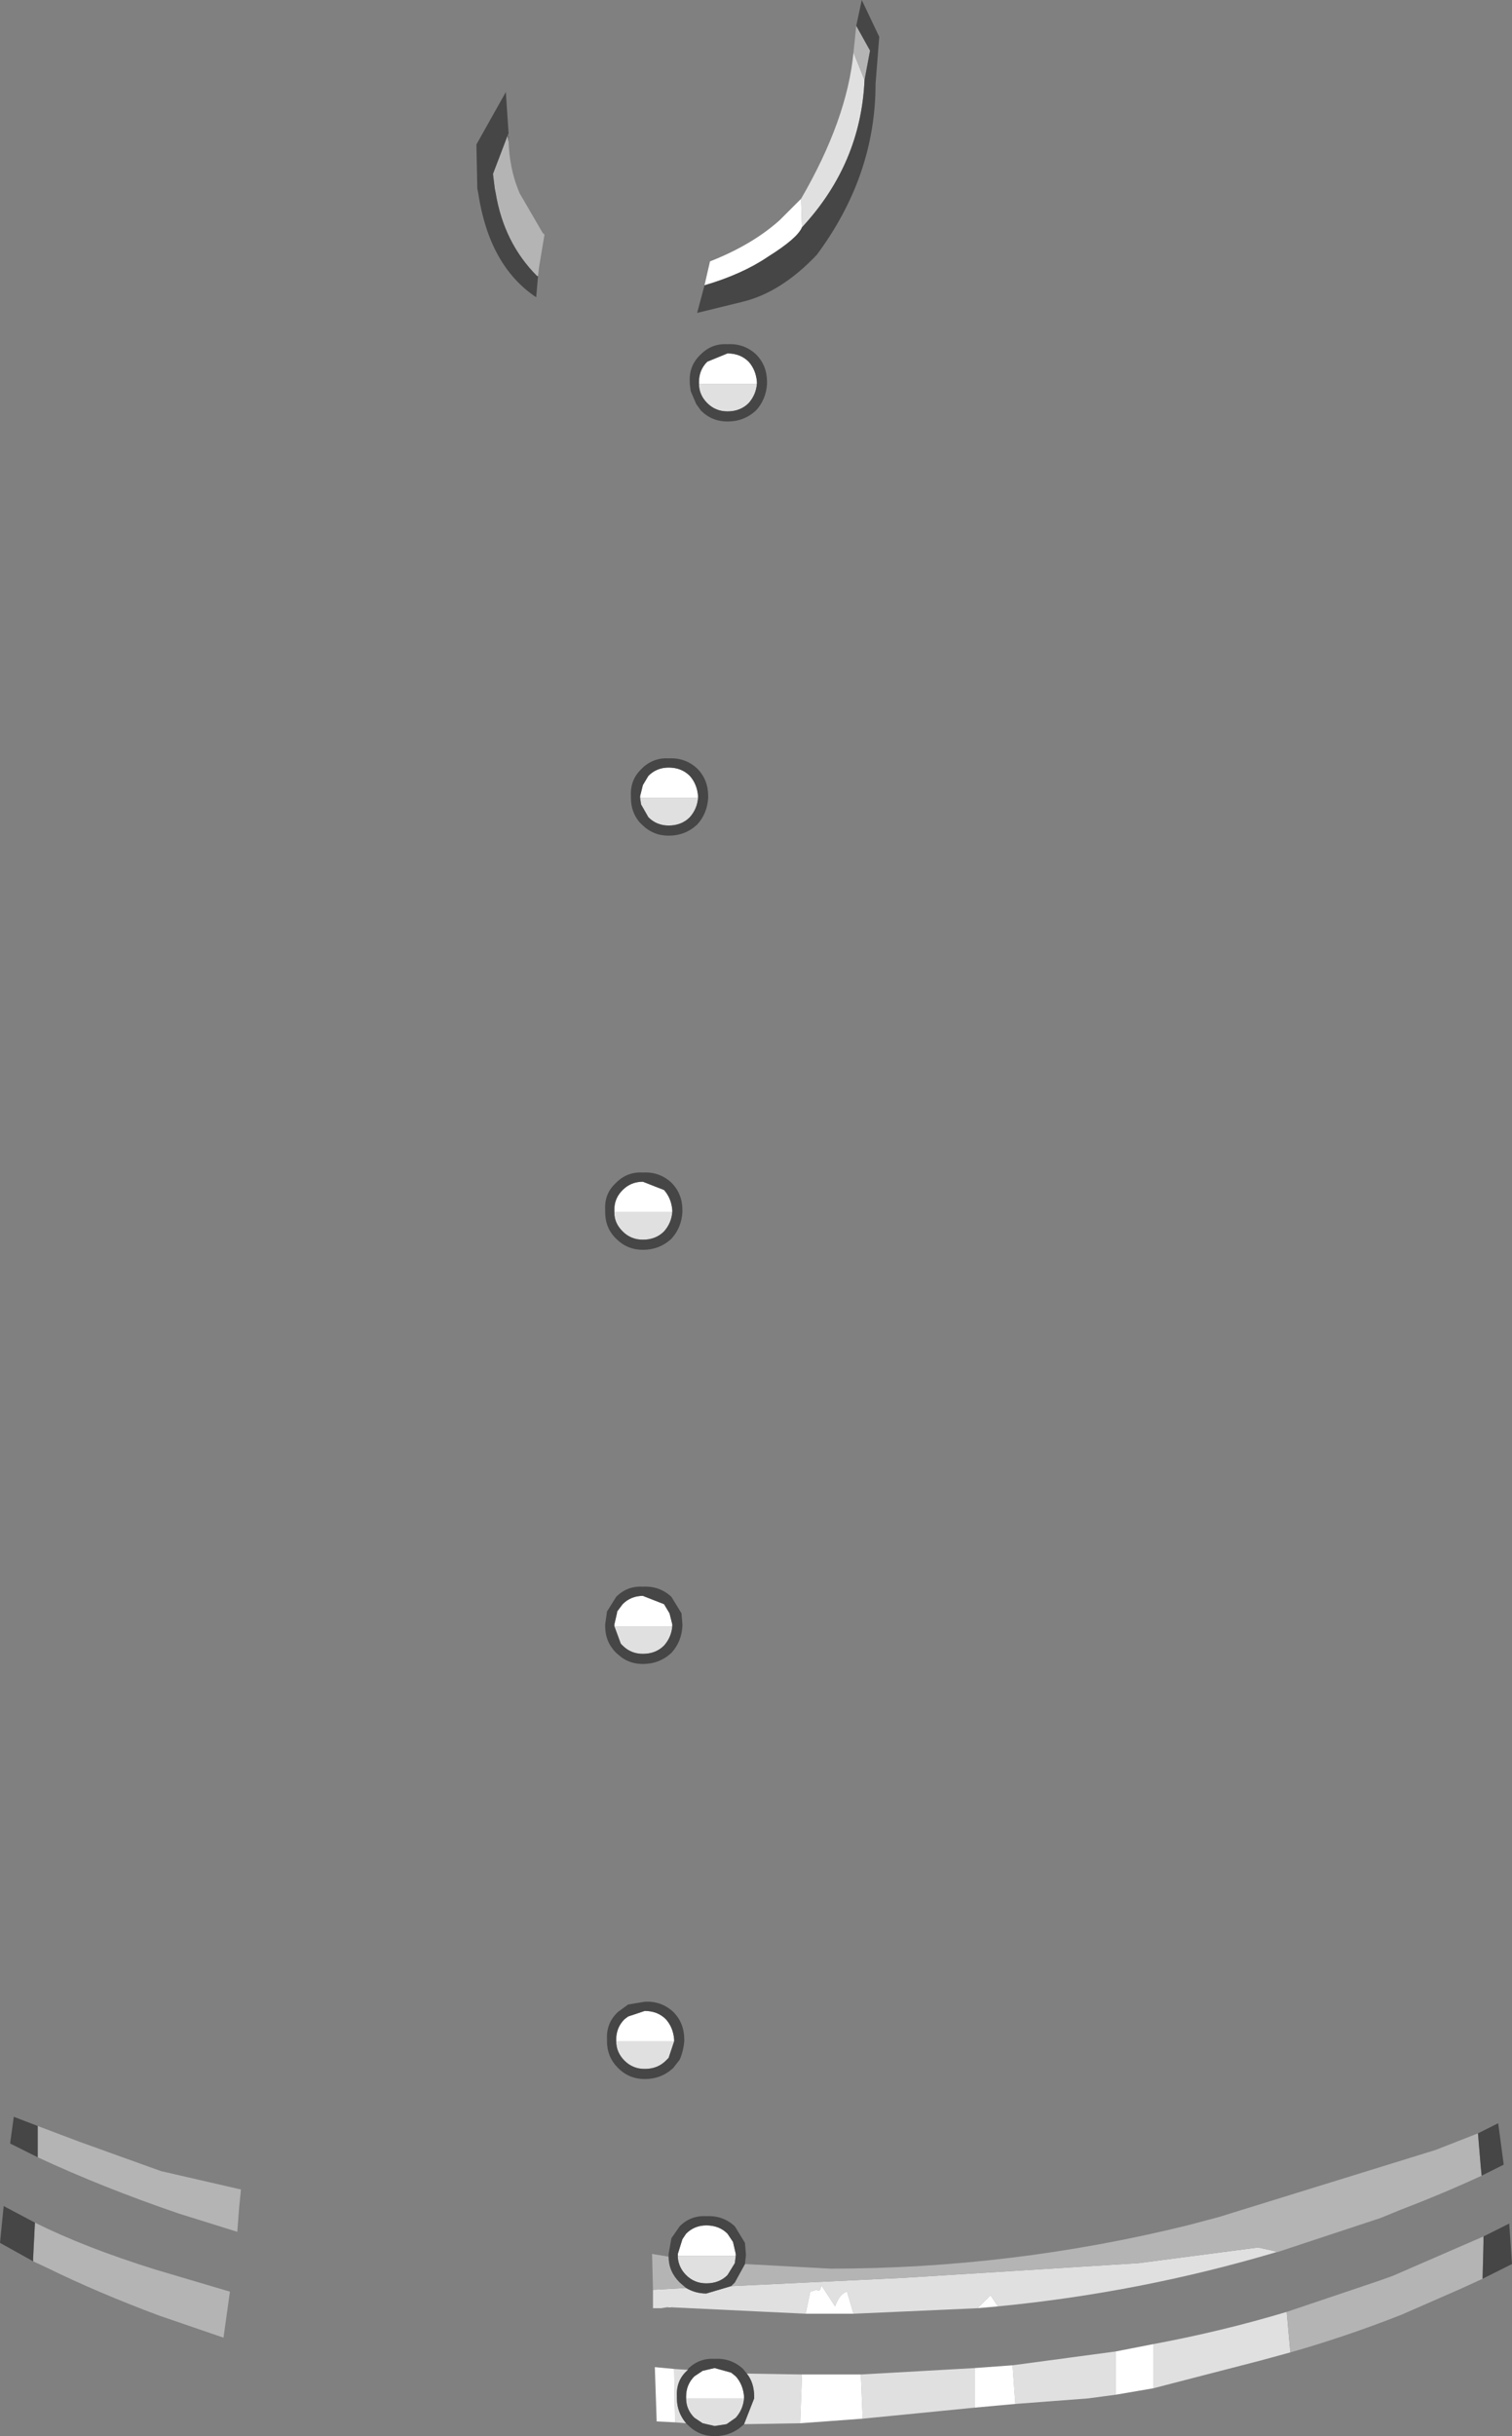 <?xml version="1.0" encoding="UTF-8" standalone="no"?>
<svg xmlns:ffdec="https://www.free-decompiler.com/flash" xmlns:xlink="http://www.w3.org/1999/xlink" ffdec:objectType="shape" height="132.35px" width="82.2px" xmlns="http://www.w3.org/2000/svg">
  <rect width="100%" height="100%" fill="#808080" stroke="none"/>
  <g transform="matrix(1.0, 0.0, 0.0, 1.0, 37.8, 134.5)">
    <path d="M8.6 -131.65 L9.2 -130.15 Q9.0 -125.6 5.8 -122.15 L5.75 -123.7 Q8.25 -128.0 8.6 -131.65 M3.35 -113.65 Q3.3 -113.05 2.9 -112.6 2.45 -112.15 1.75 -112.15 1.1 -112.15 0.65 -112.6 0.2 -113.05 0.2 -113.65 L3.35 -113.65 M0.15 -91.15 Q0.1 -90.55 -0.3 -90.1 -0.75 -89.65 -1.45 -89.65 -2.1 -89.65 -2.55 -90.1 L-2.95 -90.8 -3.0 -91.15 0.15 -91.15 M2.2 -11.95 L2.15 -11.55 1.75 -10.9 Q1.3 -10.45 0.6 -10.45 -0.05 -10.45 -0.5 -10.9 -0.9 -11.3 -0.95 -11.85 L-0.95 -11.95 2.2 -11.95 M-0.5 -10.2 Q0.0 -9.9 0.6 -9.9 L1.95 -10.3 11.3 -10.75 24.1 -11.55 30.6 -12.4 31.5 -12.2 31.65 -12.15 31.6 -12.15 Q24.2 -9.95 16.45 -9.2 L16.05 -9.8 15.35 -9.1 8.6 -8.8 8.25 -10.0 Q7.85 -9.9 7.6 -9.2 L6.85 -10.35 Q6.8 -9.95 6.6 -10.1 L6.25 -10.0 6.0 -8.8 -1.3 -9.15 -1.35 -9.2 -1.4 -9.2 -1.55 -9.15 -1.85 -9.1 -2.3 -9.1 -2.3 -10.1 -0.5 -10.2 M2.65 -2.8 L3.2 -4.2 3.2 -4.3 Q3.2 -5.05 2.8 -5.55 L5.8 -5.5 5.7 -2.85 2.65 -2.8 M-0.4 -5.75 Q-1.05 -5.2 -1.0 -4.3 L-1.0 -4.2 Q-1.0 -3.45 -0.5 -2.85 L-1.1 -2.9 -1.15 -5.8 -0.4 -5.75 M2.65 -4.2 Q2.6 -3.6 2.2 -3.15 L1.7 -2.8 1.05 -2.7 0.4 -2.85 -0.05 -3.15 Q-0.5 -3.6 -0.5 -4.2 L2.65 -4.2 M9.1 -3.1 L9.0 -5.5 15.2 -5.85 15.2 -3.7 11.15 -3.3 9.1 -3.1 M17.4 -3.9 L17.25 -6.0 22.85 -6.75 22.85 -4.4 21.35 -4.2 17.4 -3.9 M24.9 -7.15 Q28.65 -7.85 32.15 -8.9 L32.35 -6.7 30.7 -6.25 24.9 -4.75 24.9 -7.15 M-8.55 -119.5 L-8.6 -119.5 -8.55 -119.5 M-1.25 -68.65 Q-1.3 -68.05 -1.7 -67.6 -2.15 -67.15 -2.85 -67.15 -3.5 -67.15 -3.95 -67.6 -4.4 -68.05 -4.4 -68.6 L-4.4 -68.65 -1.25 -68.65 M-1.25 -46.15 Q-1.3 -45.55 -1.7 -45.1 -2.15 -44.65 -2.85 -44.65 -3.5 -44.65 -3.95 -45.1 L-4.05 -45.2 -4.4 -46.15 -1.25 -46.15 M-1.15 -23.6 L-1.45 -22.7 -1.6 -22.55 Q-2.05 -22.1 -2.75 -22.1 -3.4 -22.1 -3.85 -22.55 -4.3 -23.0 -4.3 -23.6 L-1.15 -23.6" fill="#e0e0e0" fill-rule="evenodd" stroke="none"/>
    <path d="M5.75 -123.7 L5.8 -122.15 Q5.55 -121.55 3.95 -120.55 2.55 -119.6 0.5 -119.0 L0.8 -120.3 Q3.1 -121.2 4.6 -122.55 L5.75 -123.7 M0.2 -113.65 L0.2 -113.75 Q0.2 -114.4 0.65 -114.85 L1.75 -115.3 Q2.45 -115.3 2.9 -114.85 3.3 -114.4 3.35 -113.75 L3.35 -113.65 0.2 -113.65 M-3.0 -91.15 L-3.0 -91.25 -2.85 -91.85 -2.55 -92.35 Q-2.1 -92.8 -1.45 -92.8 -0.75 -92.8 -0.3 -92.35 0.1 -91.9 0.15 -91.25 L0.15 -91.15 -3.0 -91.15 M-0.95 -11.95 L-0.95 -12.05 -0.7 -12.85 -0.5 -13.15 Q-0.05 -13.6 0.6 -13.6 1.3 -13.6 1.75 -13.15 L2.05 -12.7 2.2 -12.05 2.2 -11.95 -0.95 -11.95 M16.45 -9.2 L15.35 -9.1 16.05 -9.8 16.45 -9.2 M8.6 -8.8 L8.2 -8.8 6.0 -8.8 6.25 -10.0 6.6 -10.1 Q6.8 -9.95 6.85 -10.35 L7.6 -9.2 Q7.85 -9.9 8.25 -10.0 L8.6 -8.8 M-1.3 -9.15 L-1.55 -9.15 -1.4 -9.2 -1.35 -9.2 -1.3 -9.15 M5.7 -2.85 L5.8 -5.5 6.25 -5.5 9.0 -5.5 9.1 -3.1 5.7 -2.85 M-0.5 -4.2 L-0.5 -4.3 Q-0.5 -4.95 -0.05 -5.4 L0.4 -5.7 1.05 -5.85 1.95 -5.6 2.2 -5.4 Q2.6 -4.95 2.65 -4.3 L2.65 -4.2 -0.5 -4.2 M15.2 -5.85 L17.25 -6.0 17.4 -3.9 15.2 -3.7 15.2 -5.85 M22.85 -6.75 L24.9 -7.15 24.9 -4.75 22.85 -4.4 22.85 -6.75 M-4.4 -68.65 L-4.4 -68.75 -4.4 -68.8 Q-4.4 -69.4 -3.95 -69.85 -3.5 -70.3 -2.85 -70.3 L-1.7 -69.85 Q-1.3 -69.4 -1.25 -68.75 L-1.25 -68.65 -4.4 -68.65 M-4.4 -46.15 L-4.4 -46.25 -4.25 -46.9 -4.25 -46.95 -3.95 -47.35 Q-3.5 -47.8 -2.85 -47.8 L-1.7 -47.35 -1.4 -46.85 -1.25 -46.25 -1.25 -46.15 -4.4 -46.15 M-4.3 -23.6 L-4.3 -23.7 Q-4.3 -24.35 -3.85 -24.8 L-3.65 -24.95 -2.75 -25.25 Q-2.05 -25.25 -1.6 -24.8 -1.2 -24.35 -1.15 -23.7 L-1.15 -23.6 -4.3 -23.6 M-1.1 -2.9 L-2.1 -2.95 -2.2 -5.9 -1.15 -5.8 -1.1 -2.9" fill="#ffffff" fill-rule="evenodd" stroke="none"/>
    <path d="M9.2 -130.15 L8.6 -131.65 8.75 -133.1 9.5 -131.75 9.2 -130.15 M-1.45 -11.9 Q-1.45 -11.1 -0.85 -10.5 L-0.5 -10.2 -2.3 -10.1 -2.35 -12.05 -1.45 -11.9 M1.95 -10.3 L2.15 -10.5 2.7 -11.5 7.35 -11.25 Q17.2 -11.25 26.75 -13.6 L28.45 -14.05 40.25 -17.7 42.55 -18.6 42.7 -16.8 42.75 -16.3 Q40.7 -15.35 38.35 -14.45 L37.25 -14.0 31.65 -12.15 31.5 -12.2 30.6 -12.4 24.1 -11.55 11.3 -10.75 1.95 -10.3 M32.15 -8.9 L37.05 -10.55 37.9 -10.85 42.85 -13.0 42.85 -12.65 42.8 -10.7 41.6 -10.15 38.4 -8.75 Q35.35 -7.55 32.35 -6.7 L32.15 -8.9 M-10.15 -126.8 Q-10.1 -125.4 -9.65 -124.25 L-9.55 -124.0 -8.3 -121.85 -8.2 -121.75 -8.5 -119.95 -8.55 -119.5 -8.6 -119.5 Q-10.4 -121.3 -10.85 -124.0 L-10.9 -124.25 -11.0 -125.05 -10.2 -127.15 -10.15 -126.8 M-35.75 -19.0 L-33.5 -18.15 -29.05 -16.55 -24.7 -15.55 -24.8 -14.55 -24.9 -13.25 -28.1 -14.25 Q-32.2 -15.65 -35.75 -17.3 L-35.75 -19.0 M-35.9 -13.75 Q-33.2 -12.4 -29.35 -11.2 L-25.3 -10.0 -25.65 -7.5 -29.15 -8.7 Q-32.5 -9.95 -35.25 -11.3 L-36.0 -11.65 -36.0 -11.8 -35.9 -13.75" fill="#b4b4b4" fill-rule="evenodd" stroke="none"/>
    <path d="M9.2 -130.15 L9.5 -131.75 8.75 -133.1 9.05 -134.5 10.0 -132.5 9.8 -129.95 Q9.8 -124.95 6.6 -120.65 4.65 -118.6 2.55 -118.1 L0.1 -117.5 0.5 -119.0 Q2.55 -119.6 3.95 -120.55 5.55 -121.55 5.8 -122.15 9.0 -125.6 9.2 -130.15 M0.05 -112.55 L-0.25 -113.25 -0.3 -113.65 -0.3 -113.75 Q-0.35 -114.65 0.3 -115.25 0.9 -115.85 1.75 -115.8 2.65 -115.85 3.3 -115.25 3.9 -114.65 3.9 -113.75 L3.9 -113.65 Q3.85 -112.8 3.3 -112.2 2.65 -111.6 1.75 -111.6 0.9 -111.6 0.3 -112.2 L0.05 -112.55 M3.35 -113.65 L3.35 -113.75 Q3.3 -114.4 2.9 -114.85 2.45 -115.3 1.75 -115.3 L0.65 -114.85 Q0.2 -114.4 0.2 -113.75 L0.2 -113.65 Q0.2 -113.05 0.65 -112.6 1.1 -112.15 1.75 -112.15 2.45 -112.15 2.9 -112.6 3.3 -113.05 3.35 -113.65 M-2.8 -92.85 Q-2.2 -93.35 -1.45 -93.3 -0.55 -93.35 0.1 -92.75 0.7 -92.15 0.7 -91.25 L0.7 -91.15 Q0.65 -90.3 0.1 -89.7 -0.55 -89.1 -1.45 -89.1 -2.3 -89.1 -2.9 -89.7 L-3.05 -89.85 Q-3.5 -90.4 -3.5 -91.15 L-3.5 -91.25 Q-3.55 -92.15 -2.9 -92.75 L-2.8 -92.85 M0.15 -91.15 L0.15 -91.25 Q0.1 -91.9 -0.3 -92.35 -0.75 -92.8 -1.45 -92.8 -2.1 -92.8 -2.55 -92.35 L-2.85 -91.85 -3.0 -91.25 -3.0 -91.15 -2.95 -90.8 -2.55 -90.1 Q-2.1 -89.65 -1.45 -89.65 -0.75 -89.65 -0.3 -90.1 0.1 -90.55 0.15 -91.15 M2.2 -11.95 L2.2 -12.05 2.05 -12.7 1.75 -13.15 Q1.3 -13.6 0.6 -13.6 -0.05 -13.6 -0.5 -13.15 L-0.7 -12.85 -0.95 -12.05 -0.95 -11.95 -0.95 -11.85 Q-0.9 -11.3 -0.5 -10.9 -0.05 -10.45 0.6 -10.45 1.3 -10.45 1.75 -10.9 L2.15 -11.55 2.2 -11.95 M-1.45 -11.9 L-1.45 -11.95 -1.45 -12.05 -1.3 -12.9 -0.85 -13.55 Q-0.25 -14.15 0.6 -14.1 1.5 -14.15 2.15 -13.55 L2.7 -12.65 2.75 -12.05 2.75 -11.95 2.7 -11.5 2.15 -10.5 1.95 -10.3 0.6 -9.9 Q0.0 -9.9 -0.5 -10.2 L-0.85 -10.5 Q-1.45 -11.1 -1.45 -11.9 M42.55 -18.6 L43.65 -19.15 43.95 -16.9 42.75 -16.3 42.7 -16.8 42.55 -18.6 M2.8 -5.55 Q3.2 -5.05 3.2 -4.3 L3.2 -4.2 2.65 -2.8 2.6 -2.75 Q1.95 -2.15 1.05 -2.15 0.2 -2.15 -0.4 -2.75 L-0.5 -2.85 Q-1.0 -3.45 -1.0 -4.2 L-1.0 -4.3 Q-1.05 -5.2 -0.4 -5.75 L-0.4 -5.8 Q0.2 -6.4 1.05 -6.35 1.95 -6.4 2.6 -5.8 L2.8 -5.55 M2.65 -4.2 L2.65 -4.3 Q2.6 -4.95 2.2 -5.4 L1.95 -5.6 1.05 -5.85 0.4 -5.7 -0.05 -5.4 Q-0.5 -4.95 -0.5 -4.3 L-0.5 -4.2 Q-0.5 -3.6 -0.05 -3.15 L0.4 -2.85 1.05 -2.7 1.7 -2.8 2.2 -3.15 Q2.6 -3.6 2.65 -4.2 M42.85 -13.0 L44.25 -13.7 44.4 -11.5 42.8 -10.7 42.85 -12.65 42.85 -13.0 M-8.55 -119.5 L-8.65 -118.35 Q-11.2 -120.05 -11.8 -124.0 L-11.85 -124.25 -11.9 -126.65 -10.3 -129.5 -10.15 -127.25 -10.2 -127.15 -10.15 -127.1 -10.15 -126.8 -10.2 -127.15 -11.0 -125.05 -10.9 -124.25 -10.85 -124.0 Q-10.4 -121.3 -8.6 -119.5 L-8.55 -119.5 M-4.4 -70.15 L-4.3 -70.25 Q-3.7 -70.85 -2.85 -70.8 -1.95 -70.85 -1.3 -70.25 -0.7 -69.65 -0.7 -68.75 L-0.7 -68.65 Q-0.75 -67.8 -1.3 -67.2 -1.95 -66.6 -2.85 -66.6 -3.7 -66.6 -4.3 -67.2 L-4.4 -67.3 Q-4.9 -67.85 -4.9 -68.65 L-4.9 -68.75 Q-4.95 -69.6 -4.4 -70.15 M-1.25 -68.65 L-1.25 -68.75 Q-1.3 -69.4 -1.7 -69.85 L-2.85 -70.3 Q-3.5 -70.3 -3.95 -69.85 -4.4 -69.4 -4.4 -68.8 L-4.4 -68.75 -4.4 -68.65 -4.4 -68.6 Q-4.4 -68.05 -3.95 -67.6 -3.5 -67.15 -2.85 -67.15 -2.15 -67.15 -1.7 -67.6 -1.3 -68.05 -1.25 -68.65 M-1.25 -46.15 L-1.25 -46.25 -1.4 -46.85 -1.7 -47.35 -2.85 -47.8 Q-3.5 -47.8 -3.95 -47.35 L-4.25 -46.95 -4.25 -46.9 -4.4 -46.25 -4.4 -46.15 -4.05 -45.2 -3.95 -45.1 Q-3.5 -44.65 -2.85 -44.65 -2.15 -44.65 -1.7 -45.1 -1.3 -45.55 -1.25 -46.15 M-0.75 -46.85 L-0.7 -46.25 -0.7 -46.15 Q-0.75 -45.3 -1.3 -44.7 -1.95 -44.1 -2.85 -44.1 -3.5 -44.1 -4.0 -44.45 L-4.3 -44.7 Q-4.9 -45.3 -4.9 -46.15 L-4.9 -46.25 -4.8 -46.95 -4.3 -47.75 Q-3.7 -48.35 -2.85 -48.3 -1.95 -48.35 -1.3 -47.75 L-0.75 -46.85 M-1.15 -23.6 L-1.15 -23.7 Q-1.2 -24.35 -1.6 -24.8 -2.05 -25.25 -2.75 -25.25 L-3.65 -24.95 -3.85 -24.8 Q-4.3 -24.35 -4.3 -23.7 L-4.3 -23.6 Q-4.3 -23.0 -3.85 -22.55 -3.4 -22.1 -2.75 -22.1 -2.05 -22.1 -1.6 -22.55 L-1.45 -22.7 -1.15 -23.6 M-3.65 -25.6 L-2.75 -25.75 Q-1.85 -25.8 -1.2 -25.2 -0.6 -24.6 -0.6 -23.7 L-0.6 -23.6 Q-0.65 -23.05 -0.85 -22.6 L-1.2 -22.15 Q-1.85 -21.55 -2.75 -21.55 -3.6 -21.55 -4.2 -22.15 -4.8 -22.75 -4.8 -23.6 L-4.8 -23.7 Q-4.85 -24.6 -4.2 -25.2 L-3.65 -25.6 M-35.75 -17.3 L-37.25 -18.05 -37.05 -19.5 -35.75 -19.0 -35.75 -17.3 M-36.0 -11.65 L-37.8 -12.65 -37.6 -14.65 -35.9 -13.75 -36.0 -11.8 -36.0 -11.65" fill="#464646" fill-rule="evenodd" stroke="none"/>
  </g>
</svg>
